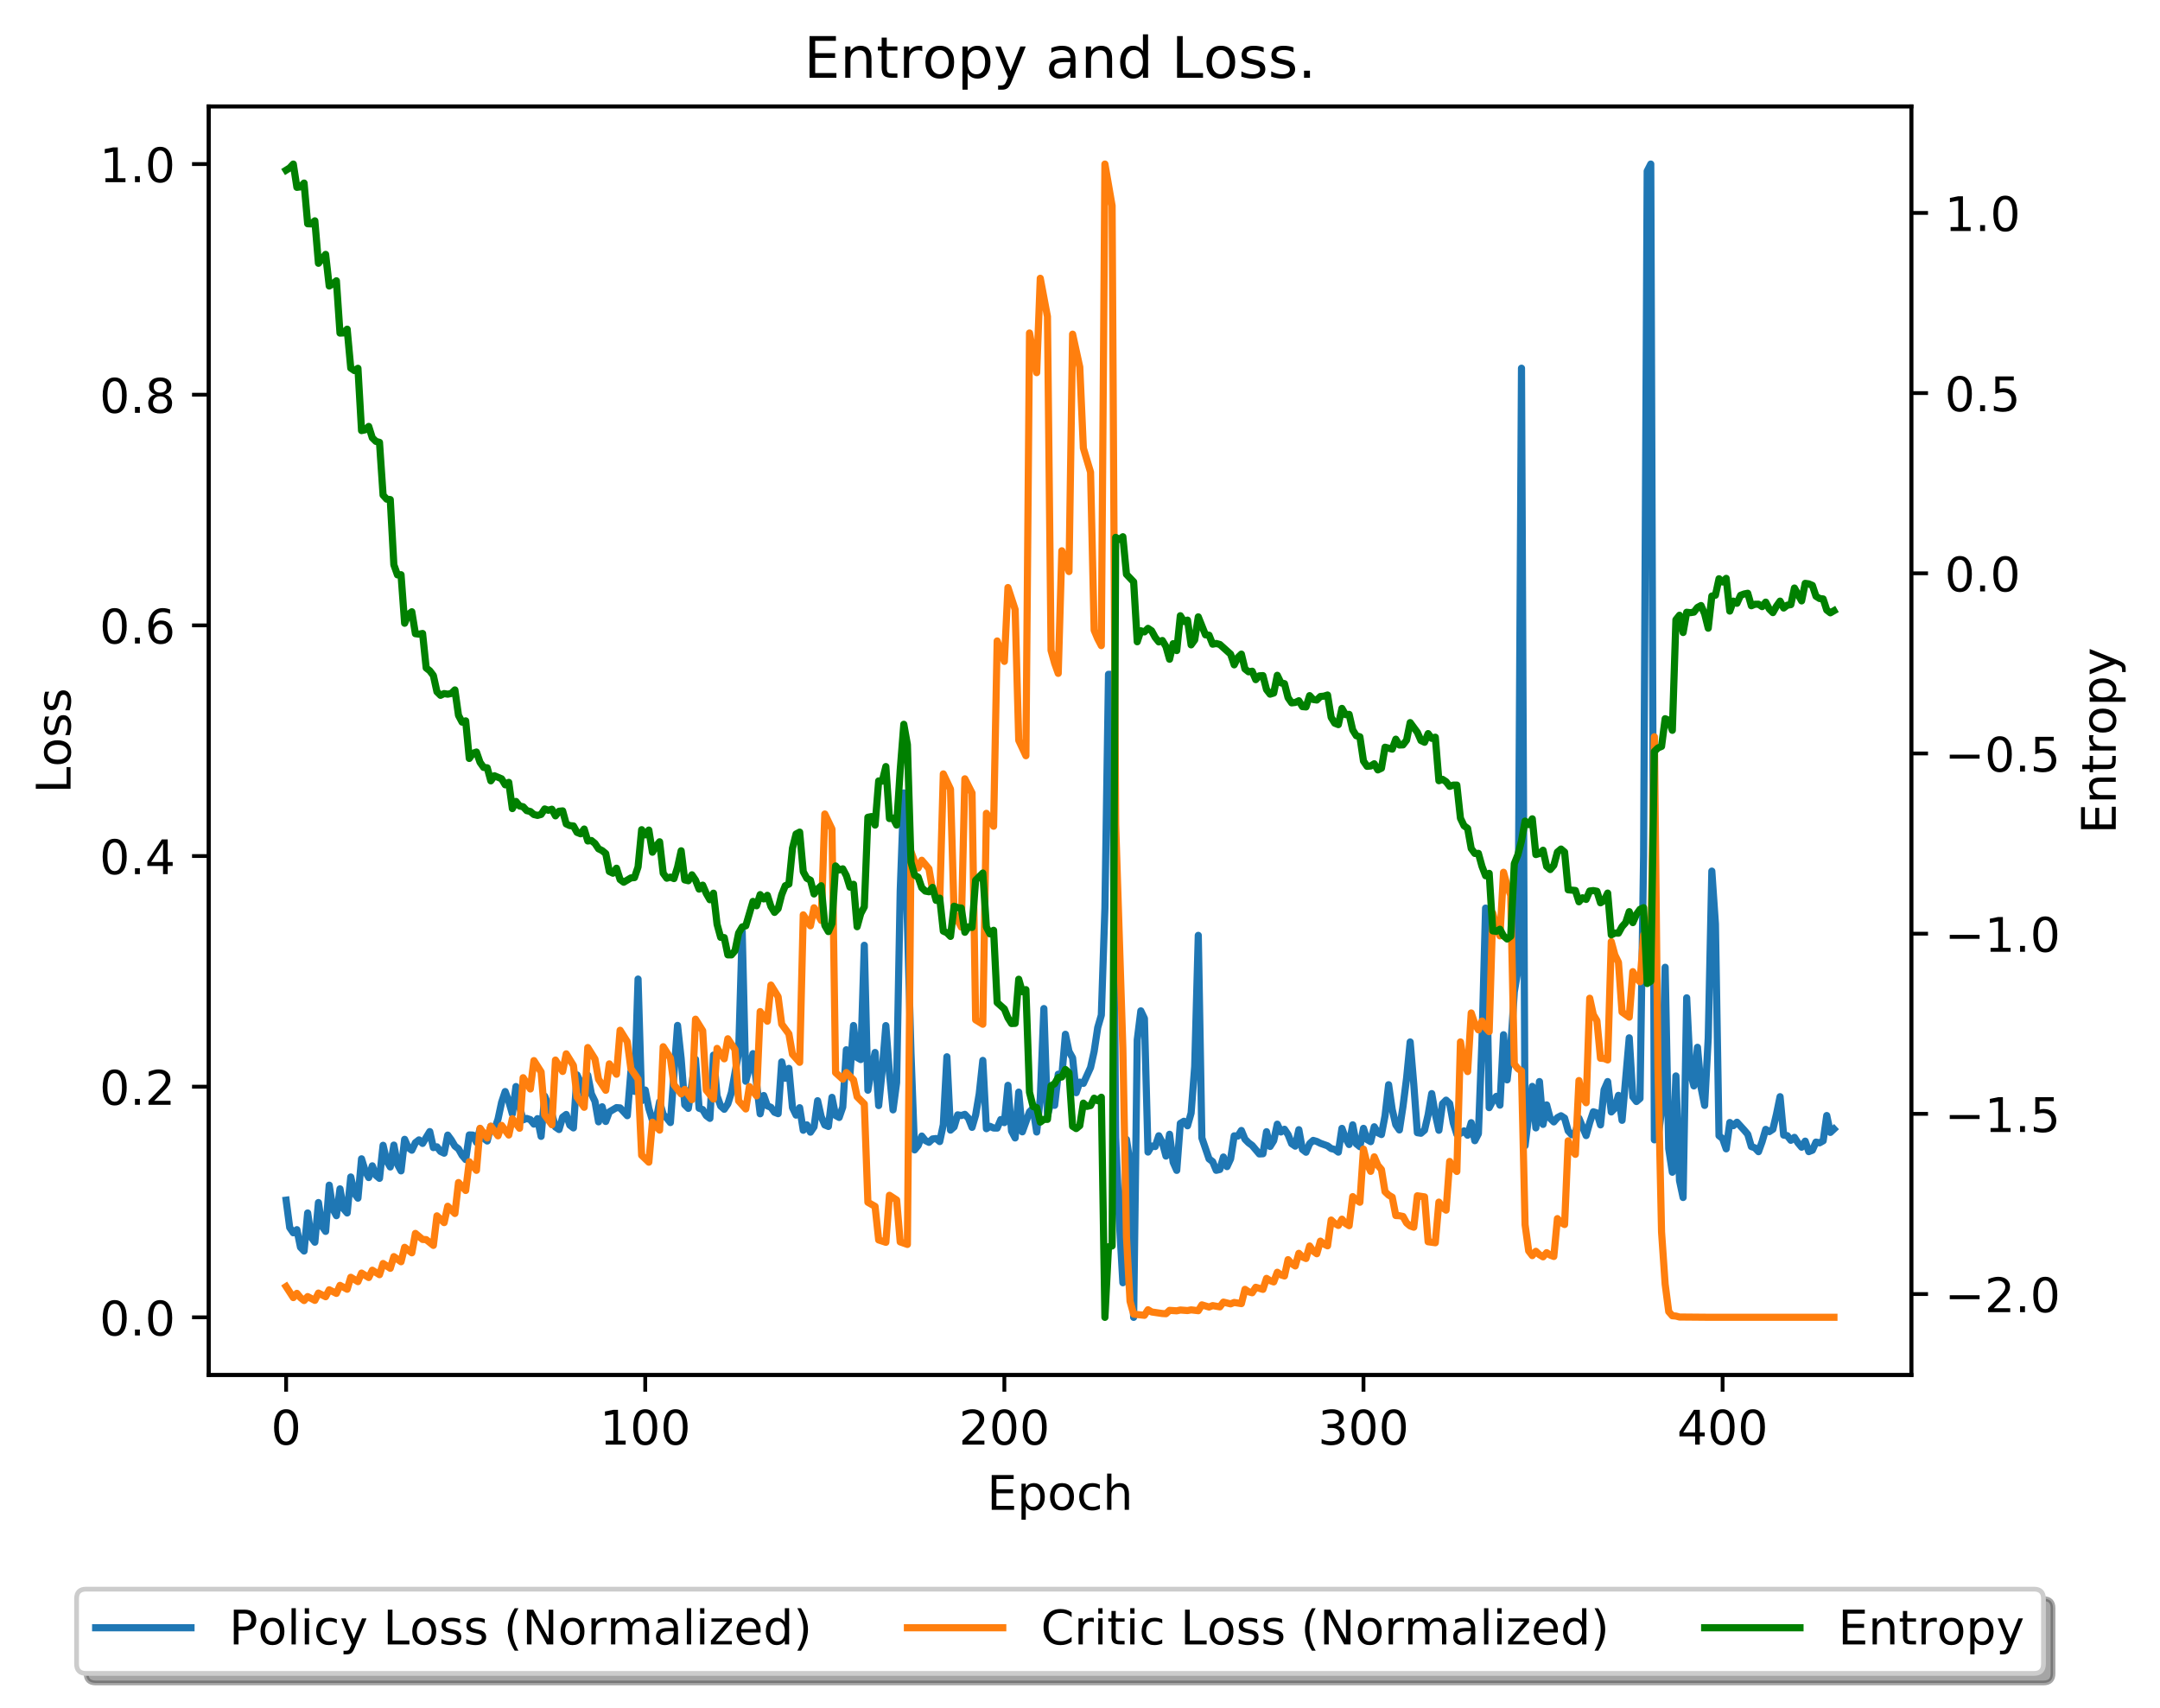 <?xml version="1.0" encoding="utf-8" standalone="no"?>
<!DOCTYPE svg PUBLIC "-//W3C//DTD SVG 1.1//EN"
  "http://www.w3.org/Graphics/SVG/1.1/DTD/svg11.dtd">
<!-- Created with matplotlib (https://matplotlib.org/) -->
<svg height="358.225pt" version="1.1" viewBox="0 0 453.062 358.225" width="453.062pt" xmlns="http://www.w3.org/2000/svg" xmlns:xlink="http://www.w3.org/1999/xlink">
 <defs>
  <style type="text/css">
*{stroke-linecap:butt;stroke-linejoin:round;}
  </style>
 </defs>
 <g id="figure_1">
  <g id="patch_1">
   <path d="M 0 358.225 
L 453.062 358.225 
L 453.062 0 
L 0 0 
z
" style="fill:#ffffff;"/>
  </g>
  <g id="axes_1">
   <g id="patch_2">
    <path d="M 43.781 288.43 
L 400.901 288.43 
L 400.901 22.318 
L 43.781 22.318 
z
" style="fill:#ffffff;"/>
   </g>
   <g id="matplotlib.axis_1">
    <g id="xtick_1">
     <g id="line2d_1">
      <defs>
       <path d="M 0 0 
L 0 3.5 
" id="mc9d9b397b9" style="stroke:#000000;stroke-width:0.8;"/>
      </defs>
      <g>
       <use style="stroke:#000000;stroke-width:0.8;" x="60.014" xlink:href="#mc9d9b397b9" y="288.43"/>
      </g>
     </g>
     <g id="text_1">
      <!-- 0 -->
      <defs>
       <path d="M 31.781 66.406 
Q 24.172 66.406 20.328 58.906 
Q 16.5 51.422 16.5 36.375 
Q 16.5 21.391 20.328 13.891 
Q 24.172 6.391 31.781 6.391 
Q 39.453 6.391 43.281 13.891 
Q 47.125 21.391 47.125 36.375 
Q 47.125 51.422 43.281 58.906 
Q 39.453 66.406 31.781 66.406 
z
M 31.781 74.219 
Q 44.047 74.219 50.516 64.516 
Q 56.984 54.828 56.984 36.375 
Q 56.984 17.969 50.516 8.266 
Q 44.047 -1.422 31.781 -1.422 
Q 19.531 -1.422 13.062 8.266 
Q 6.594 17.969 6.594 36.375 
Q 6.594 54.828 13.062 64.516 
Q 19.531 74.219 31.781 74.219 
z
" id="DejaVuSans-48"/>
      </defs>
      <g transform="translate(56.833 303.029)scale(0.1 -0.1)">
       <use xlink:href="#DejaVuSans-48"/>
      </g>
     </g>
    </g>
    <g id="xtick_2">
     <g id="line2d_2">
      <g>
       <use style="stroke:#000000;stroke-width:0.8;" x="135.34" xlink:href="#mc9d9b397b9" y="288.43"/>
      </g>
     </g>
     <g id="text_2">
      <!-- 100 -->
      <defs>
       <path d="M 12.406 8.297 
L 28.516 8.297 
L 28.516 63.922 
L 10.984 60.406 
L 10.984 69.391 
L 28.422 72.906 
L 38.281 72.906 
L 38.281 8.297 
L 54.391 8.297 
L 54.391 0 
L 12.406 0 
z
" id="DejaVuSans-49"/>
      </defs>
      <g transform="translate(125.796 303.029)scale(0.1 -0.1)">
       <use xlink:href="#DejaVuSans-49"/>
       <use x="63.623" xlink:href="#DejaVuSans-48"/>
       <use x="127.246" xlink:href="#DejaVuSans-48"/>
      </g>
     </g>
    </g>
    <g id="xtick_3">
     <g id="line2d_3">
      <g>
       <use style="stroke:#000000;stroke-width:0.8;" x="210.666" xlink:href="#mc9d9b397b9" y="288.43"/>
      </g>
     </g>
     <g id="text_3">
      <!-- 200 -->
      <defs>
       <path d="M 19.188 8.297 
L 53.609 8.297 
L 53.609 0 
L 7.328 0 
L 7.328 8.297 
Q 12.938 14.109 22.625 23.891 
Q 32.328 33.688 34.812 36.531 
Q 39.547 41.844 41.422 45.531 
Q 43.312 49.219 43.312 52.781 
Q 43.312 58.594 39.234 62.25 
Q 35.156 65.922 28.609 65.922 
Q 23.969 65.922 18.812 64.312 
Q 13.672 62.703 7.812 59.422 
L 7.812 69.391 
Q 13.766 71.781 18.938 73 
Q 24.125 74.219 28.422 74.219 
Q 39.75 74.219 46.484 68.547 
Q 53.219 62.891 53.219 53.422 
Q 53.219 48.922 51.531 44.891 
Q 49.859 40.875 45.406 35.406 
Q 44.188 33.984 37.641 27.219 
Q 31.109 20.453 19.188 8.297 
z
" id="DejaVuSans-50"/>
      </defs>
      <g transform="translate(201.122 303.029)scale(0.1 -0.1)">
       <use xlink:href="#DejaVuSans-50"/>
       <use x="63.623" xlink:href="#DejaVuSans-48"/>
       <use x="127.246" xlink:href="#DejaVuSans-48"/>
      </g>
     </g>
    </g>
    <g id="xtick_4">
     <g id="line2d_4">
      <g>
       <use style="stroke:#000000;stroke-width:0.8;" x="285.992" xlink:href="#mc9d9b397b9" y="288.43"/>
      </g>
     </g>
     <g id="text_4">
      <!-- 300 -->
      <defs>
       <path d="M 40.578 39.312 
Q 47.656 37.797 51.625 33 
Q 55.609 28.219 55.609 21.188 
Q 55.609 10.406 48.188 4.484 
Q 40.766 -1.422 27.094 -1.422 
Q 22.516 -1.422 17.656 -0.516 
Q 12.797 0.391 7.625 2.203 
L 7.625 11.719 
Q 11.719 9.328 16.594 8.109 
Q 21.484 6.891 26.812 6.891 
Q 36.078 6.891 40.938 10.547 
Q 45.797 14.203 45.797 21.188 
Q 45.797 27.641 41.281 31.266 
Q 36.766 34.906 28.719 34.906 
L 20.219 34.906 
L 20.219 43.016 
L 29.109 43.016 
Q 36.375 43.016 40.234 45.922 
Q 44.094 48.828 44.094 54.297 
Q 44.094 59.906 40.109 62.906 
Q 36.141 65.922 28.719 65.922 
Q 24.656 65.922 20.016 65.031 
Q 15.375 64.156 9.812 62.312 
L 9.812 71.094 
Q 15.438 72.656 20.344 73.438 
Q 25.25 74.219 29.594 74.219 
Q 40.828 74.219 47.359 69.109 
Q 53.906 64.016 53.906 55.328 
Q 53.906 49.266 50.438 45.094 
Q 46.969 40.922 40.578 39.312 
z
" id="DejaVuSans-51"/>
      </defs>
      <g transform="translate(276.448 303.029)scale(0.1 -0.1)">
       <use xlink:href="#DejaVuSans-51"/>
       <use x="63.623" xlink:href="#DejaVuSans-48"/>
       <use x="127.246" xlink:href="#DejaVuSans-48"/>
      </g>
     </g>
    </g>
    <g id="xtick_5">
     <g id="line2d_5">
      <g>
       <use style="stroke:#000000;stroke-width:0.8;" x="361.317" xlink:href="#mc9d9b397b9" y="288.43"/>
      </g>
     </g>
     <g id="text_5">
      <!-- 400 -->
      <defs>
       <path d="M 37.797 64.312 
L 12.891 25.391 
L 37.797 25.391 
z
M 35.203 72.906 
L 47.609 72.906 
L 47.609 25.391 
L 58.016 25.391 
L 58.016 17.188 
L 47.609 17.188 
L 47.609 0 
L 37.797 0 
L 37.797 17.188 
L 4.891 17.188 
L 4.891 26.703 
z
" id="DejaVuSans-52"/>
      </defs>
      <g transform="translate(351.774 303.029)scale(0.1 -0.1)">
       <use xlink:href="#DejaVuSans-52"/>
       <use x="63.623" xlink:href="#DejaVuSans-48"/>
       <use x="127.246" xlink:href="#DejaVuSans-48"/>
      </g>
     </g>
    </g>
    <g id="text_6">
     <!-- Epoch -->
     <defs>
      <path d="M 9.812 72.906 
L 55.906 72.906 
L 55.906 64.594 
L 19.672 64.594 
L 19.672 43.016 
L 54.391 43.016 
L 54.391 34.719 
L 19.672 34.719 
L 19.672 8.297 
L 56.781 8.297 
L 56.781 0 
L 9.812 0 
z
" id="DejaVuSans-69"/>
      <path d="M 18.109 8.203 
L 18.109 -20.797 
L 9.078 -20.797 
L 9.078 54.688 
L 18.109 54.688 
L 18.109 46.391 
Q 20.953 51.266 25.266 53.625 
Q 29.594 56 35.594 56 
Q 45.562 56 51.781 48.094 
Q 58.016 40.188 58.016 27.297 
Q 58.016 14.406 51.781 6.484 
Q 45.562 -1.422 35.594 -1.422 
Q 29.594 -1.422 25.266 0.953 
Q 20.953 3.328 18.109 8.203 
z
M 48.688 27.297 
Q 48.688 37.203 44.609 42.844 
Q 40.531 48.484 33.406 48.484 
Q 26.266 48.484 22.188 42.844 
Q 18.109 37.203 18.109 27.297 
Q 18.109 17.391 22.188 11.75 
Q 26.266 6.109 33.406 6.109 
Q 40.531 6.109 44.609 11.75 
Q 48.688 17.391 48.688 27.297 
z
" id="DejaVuSans-112"/>
      <path d="M 30.609 48.391 
Q 23.391 48.391 19.188 42.75 
Q 14.984 37.109 14.984 27.297 
Q 14.984 17.484 19.156 11.844 
Q 23.344 6.203 30.609 6.203 
Q 37.797 6.203 41.984 11.859 
Q 46.188 17.531 46.188 27.297 
Q 46.188 37.016 41.984 42.703 
Q 37.797 48.391 30.609 48.391 
z
M 30.609 56 
Q 42.328 56 49.016 48.375 
Q 55.719 40.766 55.719 27.297 
Q 55.719 13.875 49.016 6.219 
Q 42.328 -1.422 30.609 -1.422 
Q 18.844 -1.422 12.172 6.219 
Q 5.516 13.875 5.516 27.297 
Q 5.516 40.766 12.172 48.375 
Q 18.844 56 30.609 56 
z
" id="DejaVuSans-111"/>
      <path d="M 48.781 52.594 
L 48.781 44.188 
Q 44.969 46.297 41.141 47.344 
Q 37.312 48.391 33.406 48.391 
Q 24.656 48.391 19.812 42.844 
Q 14.984 37.312 14.984 27.297 
Q 14.984 17.281 19.812 11.734 
Q 24.656 6.203 33.406 6.203 
Q 37.312 6.203 41.141 7.25 
Q 44.969 8.297 48.781 10.406 
L 48.781 2.094 
Q 45.016 0.344 40.984 -0.531 
Q 36.969 -1.422 32.422 -1.422 
Q 20.062 -1.422 12.781 6.344 
Q 5.516 14.109 5.516 27.297 
Q 5.516 40.672 12.859 48.328 
Q 20.219 56 33.016 56 
Q 37.156 56 41.109 55.141 
Q 45.062 54.297 48.781 52.594 
z
" id="DejaVuSans-99"/>
      <path d="M 54.891 33.016 
L 54.891 0 
L 45.906 0 
L 45.906 32.719 
Q 45.906 40.484 42.875 44.328 
Q 39.844 48.188 33.797 48.188 
Q 26.516 48.188 22.312 43.547 
Q 18.109 38.922 18.109 30.906 
L 18.109 0 
L 9.078 0 
L 9.078 75.984 
L 18.109 75.984 
L 18.109 46.188 
Q 21.344 51.125 25.703 53.562 
Q 30.078 56 35.797 56 
Q 45.219 56 50.047 50.172 
Q 54.891 44.344 54.891 33.016 
z
" id="DejaVuSans-104"/>
     </defs>
     <g transform="translate(207.03 316.707)scale(0.1 -0.1)">
      <use xlink:href="#DejaVuSans-69"/>
      <use x="63.184" xlink:href="#DejaVuSans-112"/>
      <use x="126.66" xlink:href="#DejaVuSans-111"/>
      <use x="187.842" xlink:href="#DejaVuSans-99"/>
      <use x="242.822" xlink:href="#DejaVuSans-104"/>
     </g>
    </g>
   </g>
   <g id="matplotlib.axis_2">
    <g id="ytick_1">
     <g id="line2d_6">
      <defs>
       <path d="M 0 0 
L -3.5 0 
" id="me53d5ac041" style="stroke:#000000;stroke-width:0.8;"/>
      </defs>
      <g>
       <use style="stroke:#000000;stroke-width:0.8;" x="43.781" xlink:href="#me53d5ac041" y="276.334"/>
      </g>
     </g>
     <g id="text_7">
      <!-- 0.0 -->
      <defs>
       <path d="M 10.688 12.406 
L 21 12.406 
L 21 0 
L 10.688 0 
z
" id="DejaVuSans-46"/>
      </defs>
      <g transform="translate(20.878 280.133)scale(0.1 -0.1)">
       <use xlink:href="#DejaVuSans-48"/>
       <use x="63.623" xlink:href="#DejaVuSans-46"/>
       <use x="95.41" xlink:href="#DejaVuSans-48"/>
      </g>
     </g>
    </g>
    <g id="ytick_2">
     <g id="line2d_7">
      <g>
       <use style="stroke:#000000;stroke-width:0.8;" x="43.781" xlink:href="#me53d5ac041" y="227.95"/>
      </g>
     </g>
     <g id="text_8">
      <!-- 0.2 -->
      <g transform="translate(20.878 231.749)scale(0.1 -0.1)">
       <use xlink:href="#DejaVuSans-48"/>
       <use x="63.623" xlink:href="#DejaVuSans-46"/>
       <use x="95.41" xlink:href="#DejaVuSans-50"/>
      </g>
     </g>
    </g>
    <g id="ytick_3">
     <g id="line2d_8">
      <g>
       <use style="stroke:#000000;stroke-width:0.8;" x="43.781" xlink:href="#me53d5ac041" y="179.566"/>
      </g>
     </g>
     <g id="text_9">
      <!-- 0.4 -->
      <g transform="translate(20.878 183.365)scale(0.1 -0.1)">
       <use xlink:href="#DejaVuSans-48"/>
       <use x="63.623" xlink:href="#DejaVuSans-46"/>
       <use x="95.41" xlink:href="#DejaVuSans-52"/>
      </g>
     </g>
    </g>
    <g id="ytick_4">
     <g id="line2d_9">
      <g>
       <use style="stroke:#000000;stroke-width:0.8;" x="43.781" xlink:href="#me53d5ac041" y="131.182"/>
      </g>
     </g>
     <g id="text_10">
      <!-- 0.6 -->
      <defs>
       <path d="M 33.016 40.375 
Q 26.375 40.375 22.484 35.828 
Q 18.609 31.297 18.609 23.391 
Q 18.609 15.531 22.484 10.953 
Q 26.375 6.391 33.016 6.391 
Q 39.656 6.391 43.531 10.953 
Q 47.406 15.531 47.406 23.391 
Q 47.406 31.297 43.531 35.828 
Q 39.656 40.375 33.016 40.375 
z
M 52.594 71.297 
L 52.594 62.312 
Q 48.875 64.062 45.094 64.984 
Q 41.312 65.922 37.594 65.922 
Q 27.828 65.922 22.672 59.328 
Q 17.531 52.734 16.797 39.406 
Q 19.672 43.656 24.016 45.922 
Q 28.375 48.188 33.594 48.188 
Q 44.578 48.188 50.953 41.516 
Q 57.328 34.859 57.328 23.391 
Q 57.328 12.156 50.688 5.359 
Q 44.047 -1.422 33.016 -1.422 
Q 20.359 -1.422 13.672 8.266 
Q 6.984 17.969 6.984 36.375 
Q 6.984 53.656 15.188 63.938 
Q 23.391 74.219 37.203 74.219 
Q 40.922 74.219 44.703 73.484 
Q 48.484 72.75 52.594 71.297 
z
" id="DejaVuSans-54"/>
      </defs>
      <g transform="translate(20.878 134.981)scale(0.1 -0.1)">
       <use xlink:href="#DejaVuSans-48"/>
       <use x="63.623" xlink:href="#DejaVuSans-46"/>
       <use x="95.41" xlink:href="#DejaVuSans-54"/>
      </g>
     </g>
    </g>
    <g id="ytick_5">
     <g id="line2d_10">
      <g>
       <use style="stroke:#000000;stroke-width:0.8;" x="43.781" xlink:href="#me53d5ac041" y="82.798"/>
      </g>
     </g>
     <g id="text_11">
      <!-- 0.8 -->
      <defs>
       <path d="M 31.781 34.625 
Q 24.75 34.625 20.719 30.859 
Q 16.703 27.094 16.703 20.516 
Q 16.703 13.922 20.719 10.156 
Q 24.75 6.391 31.781 6.391 
Q 38.812 6.391 42.859 10.172 
Q 46.922 13.969 46.922 20.516 
Q 46.922 27.094 42.891 30.859 
Q 38.875 34.625 31.781 34.625 
z
M 21.922 38.812 
Q 15.578 40.375 12.031 44.719 
Q 8.5 49.078 8.5 55.328 
Q 8.5 64.062 14.719 69.141 
Q 20.953 74.219 31.781 74.219 
Q 42.672 74.219 48.875 69.141 
Q 55.078 64.062 55.078 55.328 
Q 55.078 49.078 51.531 44.719 
Q 48 40.375 41.703 38.812 
Q 48.828 37.156 52.797 32.312 
Q 56.781 27.484 56.781 20.516 
Q 56.781 9.906 50.312 4.234 
Q 43.844 -1.422 31.781 -1.422 
Q 19.734 -1.422 13.25 4.234 
Q 6.781 9.906 6.781 20.516 
Q 6.781 27.484 10.781 32.312 
Q 14.797 37.156 21.922 38.812 
z
M 18.312 54.391 
Q 18.312 48.734 21.844 45.562 
Q 25.391 42.391 31.781 42.391 
Q 38.141 42.391 41.719 45.562 
Q 45.312 48.734 45.312 54.391 
Q 45.312 60.062 41.719 63.234 
Q 38.141 66.406 31.781 66.406 
Q 25.391 66.406 21.844 63.234 
Q 18.312 60.062 18.312 54.391 
z
" id="DejaVuSans-56"/>
      </defs>
      <g transform="translate(20.878 86.597)scale(0.1 -0.1)">
       <use xlink:href="#DejaVuSans-48"/>
       <use x="63.623" xlink:href="#DejaVuSans-46"/>
       <use x="95.41" xlink:href="#DejaVuSans-56"/>
      </g>
     </g>
    </g>
    <g id="ytick_6">
     <g id="line2d_11">
      <g>
       <use style="stroke:#000000;stroke-width:0.8;" x="43.781" xlink:href="#me53d5ac041" y="34.414"/>
      </g>
     </g>
     <g id="text_12">
      <!-- 1.0 -->
      <g transform="translate(20.878 38.213)scale(0.1 -0.1)">
       <use xlink:href="#DejaVuSans-49"/>
       <use x="63.623" xlink:href="#DejaVuSans-46"/>
       <use x="95.41" xlink:href="#DejaVuSans-48"/>
      </g>
     </g>
    </g>
    <g id="text_13">
     <!-- Loss -->
     <defs>
      <path d="M 9.812 72.906 
L 19.672 72.906 
L 19.672 8.297 
L 55.172 8.297 
L 55.172 0 
L 9.812 0 
z
" id="DejaVuSans-76"/>
      <path d="M 44.281 53.078 
L 44.281 44.578 
Q 40.484 46.531 36.375 47.5 
Q 32.281 48.484 27.875 48.484 
Q 21.188 48.484 17.844 46.438 
Q 14.5 44.391 14.5 40.281 
Q 14.5 37.156 16.891 35.375 
Q 19.281 33.594 26.516 31.984 
L 29.594 31.297 
Q 39.156 29.25 43.188 25.516 
Q 47.219 21.781 47.219 15.094 
Q 47.219 7.469 41.188 3.016 
Q 35.156 -1.422 24.609 -1.422 
Q 20.219 -1.422 15.453 -0.562 
Q 10.688 0.297 5.422 2 
L 5.422 11.281 
Q 10.406 8.688 15.234 7.391 
Q 20.062 6.109 24.812 6.109 
Q 31.156 6.109 34.562 8.281 
Q 37.984 10.453 37.984 14.406 
Q 37.984 18.062 35.516 20.016 
Q 33.062 21.969 24.703 23.781 
L 21.578 24.516 
Q 13.234 26.266 9.516 29.906 
Q 5.812 33.547 5.812 39.891 
Q 5.812 47.609 11.281 51.797 
Q 16.75 56 26.812 56 
Q 31.781 56 36.172 55.266 
Q 40.578 54.547 44.281 53.078 
z
" id="DejaVuSans-115"/>
     </defs>
     <g transform="translate(14.798 166.428)rotate(-90)scale(0.1 -0.1)">
      <use xlink:href="#DejaVuSans-76"/>
      <use x="55.697" xlink:href="#DejaVuSans-111"/>
      <use x="116.879" xlink:href="#DejaVuSans-115"/>
      <use x="168.979" xlink:href="#DejaVuSans-115"/>
     </g>
    </g>
   </g>
   <g id="line2d_12">
    <path clip-path="url(#pff127873dd)" d="M 60.014 251.755 
L 60.767 257.498 
L 61.52 258.6 
L 62.274 257.946 
L 63.027 261.636 
L 63.78 262.423 
L 64.534 254.436 
L 65.287 259.546 
L 66.04 260.573 
L 66.793 252.255 
L 67.547 257.239 
L 68.3 258.306 
L 69.053 248.608 
L 69.806 253.572 
L 70.56 255.01 
L 71.313 249.383 
L 72.066 253.566 
L 72.819 254.442 
L 73.573 246.891 
L 74.326 250.311 
L 75.079 251.334 
L 75.832 243.081 
L 76.586 245.579 
L 77.339 247.013 
L 78.092 244.555 
L 78.845 246.545 
L 79.599 247.182 
L 80.352 240.247 
L 81.105 243.501 
L 81.858 244.789 
L 82.612 240.202 
L 83.365 244.223 
L 84.118 245.612 
L 84.872 238.995 
L 85.625 240.731 
L 86.378 241.275 
L 87.131 239.696 
L 87.885 239.112 
L 88.638 239.85 
L 90.144 237.371 
L 90.898 240.727 
L 91.651 240.564 
L 92.404 241.538 
L 93.157 241.901 
L 93.911 238.104 
L 94.664 239.129 
L 95.417 240.412 
L 96.17 240.992 
L 96.924 242.338 
L 97.677 243.236 
L 98.43 238.073 
L 99.183 238.103 
L 99.937 239.623 
L 100.69 236.776 
L 101.443 238.769 
L 102.196 239.345 
L 102.95 236.284 
L 103.703 236.952 
L 104.456 234.769 
L 105.21 231.236 
L 105.963 228.97 
L 106.716 231.031 
L 107.469 233.668 
L 108.223 227.921 
L 108.976 232.172 
L 109.729 234.908 
L 110.482 234.612 
L 111.236 234.862 
L 111.989 235.803 
L 112.742 234.655 
L 113.495 238.374 
L 114.249 229.938 
L 115.755 233.678 
L 116.508 236.414 
L 117.262 236.934 
L 118.015 234.343 
L 118.768 233.78 
L 119.521 236.017 
L 120.275 236.602 
L 121.028 225.476 
L 121.781 227.063 
L 122.534 229.725 
L 123.288 225.535 
L 124.041 229.453 
L 124.794 231.01 
L 125.547 235.324 
L 126.301 232.161 
L 127.054 235.246 
L 127.807 233.235 
L 129.314 232.34 
L 130.067 232.402 
L 131.574 234.034 
L 132.327 224.806 
L 133.08 228.933 
L 133.833 205.377 
L 134.587 230.89 
L 135.34 228.656 
L 136.093 232.514 
L 136.846 234.989 
L 137.6 235.047 
L 138.353 231.103 
L 139.106 233.805 
L 139.859 234.533 
L 140.613 235.477 
L 142.119 215.094 
L 142.872 222.066 
L 143.626 231.747 
L 144.379 232.501 
L 145.885 222.209 
L 146.639 232.471 
L 147.392 232.751 
L 148.145 234.033 
L 148.899 234.599 
L 149.652 221.329 
L 150.405 229.872 
L 151.158 232.006 
L 151.912 232.689 
L 152.665 231.555 
L 153.418 229.162 
L 154.925 220.865 
L 155.678 195.346 
L 156.431 226.818 
L 157.938 221.021 
L 159.444 233.637 
L 160.197 229.806 
L 160.951 231.975 
L 161.704 232.28 
L 162.457 233.315 
L 163.21 233.611 
L 163.964 222.756 
L 164.717 226.187 
L 165.47 224.113 
L 166.223 232.335 
L 166.977 233.913 
L 167.73 232.361 
L 168.483 237.087 
L 169.237 235.957 
L 169.99 237.49 
L 170.743 236.379 
L 171.496 230.895 
L 172.25 234.25 
L 173.003 235.98 
L 173.756 236.294 
L 174.509 230.189 
L 175.263 233.984 
L 176.016 234.406 
L 176.769 232.231 
L 177.522 220.204 
L 178.276 225.438 
L 179.029 215.118 
L 179.782 221.831 
L 180.535 222.26 
L 181.289 198.289 
L 182.042 228.691 
L 182.795 224.346 
L 183.548 220.774 
L 184.302 231.91 
L 185.055 224.385 
L 185.808 215.136 
L 186.561 225.082 
L 187.315 232.812 
L 188.068 227.098 
L 188.821 186.894 
L 189.574 166.334 
L 191.081 220.918 
L 191.834 241.212 
L 192.588 240.29 
L 193.341 238.307 
L 194.094 239.244 
L 194.847 239.625 
L 195.601 238.914 
L 196.354 238.829 
L 197.107 239.465 
L 197.86 235.919 
L 198.614 221.676 
L 199.367 237.061 
L 200.12 236.396 
L 200.873 233.854 
L 201.627 234.001 
L 202.38 233.756 
L 203.133 234.563 
L 203.886 236.481 
L 204.64 233.897 
L 205.393 229.43 
L 206.146 222.438 
L 206.899 236.763 
L 207.653 236.267 
L 208.406 236.621 
L 209.159 236.638 
L 209.912 234.844 
L 210.666 235.491 
L 211.419 227.662 
L 212.172 237.262 
L 212.926 238.704 
L 213.679 229.084 
L 214.432 237.424 
L 215.939 233.235 
L 216.692 232.491 
L 217.445 237.461 
L 218.198 230.395 
L 218.952 211.562 
L 219.705 234.014 
L 220.458 231.12 
L 221.211 231.865 
L 221.965 225.327 
L 222.718 225.679 
L 223.471 216.954 
L 224.224 220.555 
L 224.978 221.907 
L 225.731 229.208 
L 226.484 226.993 
L 227.237 227.262 
L 228.744 223.934 
L 229.497 220.562 
L 230.25 215.546 
L 231.004 212.937 
L 231.757 190.507 
L 232.51 141.447 
L 233.264 141.45 
L 234.017 238.583 
L 234.77 255.968 
L 235.523 269.079 
L 236.277 239.02 
L 237.03 243.911 
L 237.783 276.334 
L 238.536 218.136 
L 239.29 212.048 
L 240.043 213.636 
L 240.796 241.664 
L 241.549 240.392 
L 242.303 240.507 
L 243.056 238.245 
L 243.809 239.683 
L 244.562 242.507 
L 245.316 237.933 
L 246.069 243.798 
L 246.822 245.508 
L 247.575 235.65 
L 248.329 235.204 
L 249.082 236.152 
L 249.835 233.49 
L 250.588 223.725 
L 251.342 196.207 
L 252.095 238.694 
L 253.601 243.097 
L 254.355 243.677 
L 255.108 245.496 
L 255.861 245.314 
L 256.615 242.702 
L 257.368 244.719 
L 258.121 243.089 
L 258.874 238.262 
L 259.628 238.319 
L 260.381 237.137 
L 261.134 238.967 
L 261.887 239.72 
L 262.641 240.276 
L 264.147 242.058 
L 264.9 242.022 
L 265.654 237.394 
L 266.407 240.49 
L 267.16 239.273 
L 267.913 235.813 
L 268.667 237.454 
L 269.42 236.882 
L 270.173 238.006 
L 270.926 239.907 
L 271.68 240.424 
L 272.433 236.973 
L 273.186 241.113 
L 273.939 241.697 
L 274.693 239.907 
L 275.446 239.219 
L 276.199 239.44 
L 276.953 239.822 
L 278.459 240.358 
L 279.212 240.933 
L 279.966 241.114 
L 280.719 241.677 
L 281.472 236.696 
L 282.225 238.751 
L 282.979 240.083 
L 283.732 235.954 
L 284.485 239.936 
L 285.238 240.535 
L 285.992 236.692 
L 286.745 239.04 
L 287.498 239.484 
L 288.251 236.361 
L 289.005 237.614 
L 289.758 237.989 
L 290.511 234.059 
L 291.264 227.537 
L 292.018 232.739 
L 292.771 235.942 
L 293.524 237.025 
L 294.277 232.096 
L 295.031 226.159 
L 295.784 218.568 
L 296.537 227.385 
L 297.291 237.602 
L 298.044 237.716 
L 298.797 237.072 
L 299.55 233.854 
L 300.304 229.401 
L 301.057 233.72 
L 301.81 237.093 
L 302.563 231.533 
L 303.317 230.775 
L 304.07 231.491 
L 304.823 235.561 
L 305.576 237.948 
L 306.33 237.737 
L 307.083 237.216 
L 307.836 238.134 
L 308.589 235.502 
L 309.343 239.28 
L 310.096 237.815 
L 310.849 218.176 
L 311.602 190.486 
L 312.356 232.35 
L 313.109 230.929 
L 313.862 229.98 
L 314.615 231.825 
L 315.369 217.052 
L 316.122 226.521 
L 316.875 219.764 
L 317.628 208.041 
L 318.382 203.614 
L 319.135 77.238 
L 319.888 240.326 
L 321.395 227.888 
L 322.148 236.594 
L 322.901 226.876 
L 323.655 235.861 
L 324.408 231.771 
L 325.161 234.601 
L 325.914 235.341 
L 326.668 234.448 
L 327.421 234.047 
L 328.174 234.541 
L 328.927 237.22 
L 329.681 238.041 
L 330.434 237.642 
L 331.187 234.571 
L 332.694 238.207 
L 333.447 235.471 
L 334.2 233.215 
L 334.953 233.458 
L 335.707 235.964 
L 336.46 228.611 
L 337.213 226.878 
L 337.966 233.253 
L 338.72 232.462 
L 339.473 229.771 
L 340.226 235.009 
L 341.733 217.703 
L 342.486 230.076 
L 343.239 231.061 
L 343.993 230.423 
L 344.746 179.553 
L 345.499 35.895 
L 346.252 34.414 
L 347.006 239.102 
L 347.759 238.815 
L 348.512 232.92 
L 349.265 202.903 
L 350.019 240.955 
L 350.772 245.895 
L 351.525 225.697 
L 352.278 247.646 
L 353.032 251.198 
L 353.785 209.307 
L 354.538 224.819 
L 355.291 227.789 
L 356.045 219.687 
L 356.798 228.111 
L 357.551 231.879 
L 358.304 217.746 
L 359.058 182.73 
L 359.811 193.816 
L 360.564 238.229 
L 361.317 238.84 
L 362.071 240.99 
L 362.824 235.464 
L 363.577 236.129 
L 364.331 235.406 
L 365.837 237.055 
L 366.59 237.939 
L 367.344 240.509 
L 368.097 240.786 
L 368.85 241.584 
L 369.603 239.496 
L 370.357 236.903 
L 371.11 237.378 
L 371.863 236.887 
L 372.616 233.709 
L 373.37 230.048 
L 374.123 238.106 
L 374.876 238.218 
L 375.629 239.197 
L 376.383 238.58 
L 377.136 239.742 
L 377.889 240.641 
L 378.642 239.376 
L 379.396 241.574 
L 380.149 241.278 
L 380.902 239.574 
L 381.655 239.732 
L 382.409 239.304 
L 383.162 234 
L 383.915 237.543 
L 384.669 236.837 
L 384.669 236.837 
" style="fill:none;stroke:#1f77b4;stroke-linecap:square;stroke-width:1.5;"/>
   </g>
   <g id="line2d_13">
    <path clip-path="url(#pff127873dd)" d="M 60.014 269.874 
L 61.52 272.193 
L 62.274 271.3 
L 63.027 272.208 
L 63.78 272.81 
L 64.534 271.981 
L 66.04 272.776 
L 66.793 271.246 
L 68.3 272.007 
L 69.053 270.555 
L 70.56 271.31 
L 71.313 269.629 
L 72.819 270.442 
L 73.573 267.932 
L 75.079 268.843 
L 75.832 267.051 
L 77.339 267.982 
L 78.092 266.449 
L 79.599 267.386 
L 80.352 265.04 
L 81.858 266.051 
L 82.612 263.597 
L 84.118 264.67 
L 84.872 261.647 
L 86.378 262.799 
L 87.131 258.732 
L 88.638 259.994 
L 89.391 260.031 
L 90.898 261.241 
L 91.651 255.044 
L 93.157 256.466 
L 93.911 253.032 
L 95.417 254.548 
L 96.17 248.057 
L 97.677 249.722 
L 98.43 243.7 
L 99.937 245.501 
L 100.69 236.68 
L 102.196 238.707 
L 102.95 236.239 
L 104.456 238.257 
L 105.21 236.067 
L 106.716 238.091 
L 107.469 234.662 
L 108.976 236.675 
L 109.729 226.063 
L 111.236 228.434 
L 111.989 222.479 
L 113.495 224.851 
L 114.249 233.889 
L 115.755 235.933 
L 116.508 222.366 
L 118.015 224.755 
L 118.768 221.063 
L 120.275 223.504 
L 121.028 230.102 
L 122.534 232.272 
L 123.288 219.741 
L 124.794 222.149 
L 125.547 226.399 
L 127.054 228.705 
L 127.807 223.168 
L 129.314 225.341 
L 130.067 216.119 
L 131.574 218.523 
L 132.327 224.161 
L 133.833 226.382 
L 134.587 242.337 
L 136.093 243.788 
L 136.846 235.398 
L 138.353 237.065 
L 139.106 219.565 
L 140.613 221.939 
L 141.366 227.539 
L 142.872 229.454 
L 143.626 228.527 
L 145.132 230.674 
L 145.885 213.792 
L 147.392 216.217 
L 148.145 228.678 
L 149.652 230.547 
L 150.405 219.918 
L 151.912 222.104 
L 152.665 217.899 
L 154.171 220.15 
L 154.925 230.933 
L 156.431 232.624 
L 157.184 227.932 
L 158.691 229.875 
L 159.444 212.194 
L 160.951 214.219 
L 161.704 206.635 
L 163.21 209.081 
L 163.964 214.826 
L 165.47 216.875 
L 166.223 221.148 
L 167.73 222.841 
L 168.483 191.904 
L 169.99 194.207 
L 170.743 190.424 
L 172.25 193.083 
L 173.003 170.752 
L 174.509 173.906 
L 175.263 225.007 
L 176.769 226.373 
L 177.522 224.99 
L 179.029 226.539 
L 179.782 230.06 
L 181.289 231.576 
L 182.042 252.198 
L 183.548 253.061 
L 184.302 260.1 
L 185.808 260.598 
L 186.561 250.73 
L 188.068 251.717 
L 188.821 260.51 
L 190.328 261.04 
L 191.081 178.651 
L 191.834 180.697 
L 192.588 182.079 
L 193.341 180.452 
L 194.847 182.234 
L 195.601 186.615 
L 197.107 189.122 
L 197.86 162.34 
L 199.367 165.533 
L 200.12 191.517 
L 201.627 194.464 
L 202.38 163.369 
L 203.886 166.347 
L 204.64 213.931 
L 206.146 214.855 
L 206.899 170.611 
L 208.406 173.319 
L 209.159 134.452 
L 210.666 138.734 
L 211.419 123.245 
L 212.926 127.857 
L 213.679 155.298 
L 215.185 158.527 
L 215.939 69.847 
L 217.445 78.17 
L 218.198 58.377 
L 219.705 66.418 
L 220.458 136.428 
L 221.211 139.136 
L 221.965 141.252 
L 222.718 115.535 
L 224.224 119.892 
L 224.978 70.097 
L 226.484 77 
L 227.237 94.002 
L 228.744 99.043 
L 229.497 132.201 
L 230.25 133.985 
L 231.004 135.432 
L 231.757 34.414 
L 233.264 43.157 
L 234.017 172.959 
L 235.523 219.957 
L 236.277 259.404 
L 237.03 272.967 
L 237.783 275.663 
L 240.043 275.907 
L 240.796 274.742 
L 241.549 275.204 
L 243.809 275.534 
L 244.562 275.573 
L 245.316 274.87 
L 246.822 274.967 
L 247.575 274.796 
L 249.082 274.91 
L 249.835 274.765 
L 251.342 274.939 
L 252.095 273.718 
L 253.601 274.172 
L 254.355 273.874 
L 255.861 274.136 
L 256.615 273.141 
L 258.121 273.51 
L 258.874 273.213 
L 260.381 273.455 
L 261.134 270.464 
L 261.887 270.965 
L 262.641 271.179 
L 263.394 270.031 
L 264.9 270.469 
L 265.654 268.164 
L 266.407 268.639 
L 267.16 268.902 
L 267.913 266.879 
L 268.667 267.422 
L 269.42 267.655 
L 270.173 264.234 
L 270.926 265.07 
L 271.68 265.553 
L 272.433 262.906 
L 273.186 263.665 
L 273.939 263.991 
L 274.693 261.364 
L 275.446 262.441 
L 276.199 262.992 
L 276.953 260.35 
L 277.706 260.965 
L 278.459 261.334 
L 279.212 255.926 
L 279.966 256.626 
L 280.719 257.054 
L 281.472 255.744 
L 282.225 256.647 
L 282.979 257.111 
L 283.732 251.01 
L 284.485 251.699 
L 285.238 252.193 
L 285.992 241.046 
L 286.745 244.128 
L 287.498 245.712 
L 288.251 242.667 
L 289.005 244.44 
L 289.758 245.335 
L 290.511 249.972 
L 291.264 250.689 
L 292.018 251.127 
L 292.771 254.979 
L 293.524 255.015 
L 294.277 255.169 
L 295.031 256.535 
L 295.784 257.165 
L 296.537 257.429 
L 297.291 250.838 
L 298.797 251.066 
L 299.55 260.479 
L 301.057 260.691 
L 301.81 252.163 
L 302.563 253.324 
L 303.317 253.85 
L 304.07 243.634 
L 304.823 245.005 
L 305.576 245.734 
L 306.33 218.563 
L 307.083 223.207 
L 307.836 224.782 
L 308.589 212.488 
L 309.343 214.739 
L 310.096 216.026 
L 310.849 214.186 
L 311.602 215.565 
L 312.356 216.401 
L 313.109 191.55 
L 313.862 194.544 
L 314.615 196.317 
L 315.369 182.976 
L 316.122 185.774 
L 316.875 187.818 
L 317.628 223.214 
L 318.382 224.169 
L 319.135 224.658 
L 319.888 256.908 
L 320.642 262.396 
L 321.395 263.382 
L 322.148 262.486 
L 322.901 263.197 
L 323.655 263.642 
L 324.408 262.768 
L 325.161 263.281 
L 325.914 263.568 
L 326.668 255.626 
L 327.421 256.458 
L 328.174 256.864 
L 328.927 239.309 
L 329.681 241.299 
L 330.434 242.141 
L 331.187 226.667 
L 331.94 230.163 
L 332.694 231.32 
L 333.447 209.402 
L 334.2 212.845 
L 334.953 214.115 
L 335.707 221.987 
L 336.46 222.032 
L 337.213 222.34 
L 337.966 197.52 
L 338.72 200.315 
L 339.473 201.86 
L 340.226 212.302 
L 341.733 213.367 
L 342.486 203.819 
L 343.239 205.245 
L 343.993 205.951 
L 344.746 196.125 
L 346.252 198.724 
L 347.006 154.55 
L 347.759 223.9 
L 348.512 258.418 
L 349.265 269.353 
L 350.019 275.135 
L 350.772 276.003 
L 351.525 276.066 
L 352.278 276.266 
L 358.304 276.319 
L 384.669 276.323 
L 384.669 276.323 
" style="fill:none;stroke:#ff7f0e;stroke-linecap:square;stroke-width:1.5;"/>
   </g>
   <g id="patch_3">
    <path d="M 43.781 288.43 
L 43.781 22.318 
" style="fill:none;stroke:#000000;stroke-linecap:square;stroke-linejoin:miter;stroke-width:0.8;"/>
   </g>
   <g id="patch_4">
    <path d="M 400.901 288.43 
L 400.901 22.318 
" style="fill:none;stroke:#000000;stroke-linecap:square;stroke-linejoin:miter;stroke-width:0.8;"/>
   </g>
   <g id="patch_5">
    <path d="M 43.781 288.43 
L 400.901 288.43 
" style="fill:none;stroke:#000000;stroke-linecap:square;stroke-linejoin:miter;stroke-width:0.8;"/>
   </g>
   <g id="patch_6">
    <path d="M 43.781 22.318 
L 400.901 22.318 
" style="fill:none;stroke:#000000;stroke-linecap:square;stroke-linejoin:miter;stroke-width:0.8;"/>
   </g>
   <g id="text_14">
    <!-- Entropy and Loss. -->
    <defs>
     <path d="M 54.891 33.016 
L 54.891 0 
L 45.906 0 
L 45.906 32.719 
Q 45.906 40.484 42.875 44.328 
Q 39.844 48.188 33.797 48.188 
Q 26.516 48.188 22.312 43.547 
Q 18.109 38.922 18.109 30.906 
L 18.109 0 
L 9.078 0 
L 9.078 54.688 
L 18.109 54.688 
L 18.109 46.188 
Q 21.344 51.125 25.703 53.562 
Q 30.078 56 35.797 56 
Q 45.219 56 50.047 50.172 
Q 54.891 44.344 54.891 33.016 
z
" id="DejaVuSans-110"/>
     <path d="M 18.312 70.219 
L 18.312 54.688 
L 36.812 54.688 
L 36.812 47.703 
L 18.312 47.703 
L 18.312 18.016 
Q 18.312 11.328 20.141 9.422 
Q 21.969 7.516 27.594 7.516 
L 36.812 7.516 
L 36.812 0 
L 27.594 0 
Q 17.188 0 13.234 3.875 
Q 9.281 7.766 9.281 18.016 
L 9.281 47.703 
L 2.688 47.703 
L 2.688 54.688 
L 9.281 54.688 
L 9.281 70.219 
z
" id="DejaVuSans-116"/>
     <path d="M 41.109 46.297 
Q 39.594 47.172 37.812 47.578 
Q 36.031 48 33.891 48 
Q 26.266 48 22.188 43.047 
Q 18.109 38.094 18.109 28.812 
L 18.109 0 
L 9.078 0 
L 9.078 54.688 
L 18.109 54.688 
L 18.109 46.188 
Q 20.953 51.172 25.484 53.578 
Q 30.031 56 36.531 56 
Q 37.453 56 38.578 55.875 
Q 39.703 55.766 41.062 55.516 
z
" id="DejaVuSans-114"/>
     <path d="M 32.172 -5.078 
Q 28.375 -14.844 24.75 -17.812 
Q 21.141 -20.797 15.094 -20.797 
L 7.906 -20.797 
L 7.906 -13.281 
L 13.188 -13.281 
Q 16.891 -13.281 18.938 -11.516 
Q 21 -9.766 23.484 -3.219 
L 25.094 0.875 
L 2.984 54.688 
L 12.5 54.688 
L 29.594 11.922 
L 46.688 54.688 
L 56.203 54.688 
z
" id="DejaVuSans-121"/>
     <path id="DejaVuSans-32"/>
     <path d="M 34.281 27.484 
Q 23.391 27.484 19.188 25 
Q 14.984 22.516 14.984 16.5 
Q 14.984 11.719 18.141 8.906 
Q 21.297 6.109 26.703 6.109 
Q 34.188 6.109 38.703 11.406 
Q 43.219 16.703 43.219 25.484 
L 43.219 27.484 
z
M 52.203 31.203 
L 52.203 0 
L 43.219 0 
L 43.219 8.297 
Q 40.141 3.328 35.547 0.953 
Q 30.953 -1.422 24.312 -1.422 
Q 15.922 -1.422 10.953 3.297 
Q 6 8.016 6 15.922 
Q 6 25.141 12.172 29.828 
Q 18.359 34.516 30.609 34.516 
L 43.219 34.516 
L 43.219 35.406 
Q 43.219 41.609 39.141 45 
Q 35.062 48.391 27.688 48.391 
Q 23 48.391 18.547 47.266 
Q 14.109 46.141 10.016 43.891 
L 10.016 52.203 
Q 14.938 54.109 19.578 55.047 
Q 24.219 56 28.609 56 
Q 40.484 56 46.344 49.844 
Q 52.203 43.703 52.203 31.203 
z
" id="DejaVuSans-97"/>
     <path d="M 45.406 46.391 
L 45.406 75.984 
L 54.391 75.984 
L 54.391 0 
L 45.406 0 
L 45.406 8.203 
Q 42.578 3.328 38.25 0.953 
Q 33.938 -1.422 27.875 -1.422 
Q 17.969 -1.422 11.734 6.484 
Q 5.516 14.406 5.516 27.297 
Q 5.516 40.188 11.734 48.094 
Q 17.969 56 27.875 56 
Q 33.938 56 38.25 53.625 
Q 42.578 51.266 45.406 46.391 
z
M 14.797 27.297 
Q 14.797 17.391 18.875 11.75 
Q 22.953 6.109 30.078 6.109 
Q 37.203 6.109 41.297 11.75 
Q 45.406 17.391 45.406 27.297 
Q 45.406 37.203 41.297 42.844 
Q 37.203 48.484 30.078 48.484 
Q 22.953 48.484 18.875 42.844 
Q 14.797 37.203 14.797 27.297 
z
" id="DejaVuSans-100"/>
    </defs>
    <g transform="translate(168.625 16.318)scale(0.12 -0.12)">
     <use xlink:href="#DejaVuSans-69"/>
     <use x="63.184" xlink:href="#DejaVuSans-110"/>
     <use x="126.562" xlink:href="#DejaVuSans-116"/>
     <use x="165.771" xlink:href="#DejaVuSans-114"/>
     <use x="206.854" xlink:href="#DejaVuSans-111"/>
     <use x="268.035" xlink:href="#DejaVuSans-112"/>
     <use x="331.512" xlink:href="#DejaVuSans-121"/>
     <use x="390.691" xlink:href="#DejaVuSans-32"/>
     <use x="422.479" xlink:href="#DejaVuSans-97"/>
     <use x="483.758" xlink:href="#DejaVuSans-110"/>
     <use x="547.137" xlink:href="#DejaVuSans-100"/>
     <use x="610.613" xlink:href="#DejaVuSans-32"/>
     <use x="642.4" xlink:href="#DejaVuSans-76"/>
     <use x="698.098" xlink:href="#DejaVuSans-111"/>
     <use x="759.279" xlink:href="#DejaVuSans-115"/>
     <use x="811.379" xlink:href="#DejaVuSans-115"/>
     <use x="863.479" xlink:href="#DejaVuSans-46"/>
    </g>
   </g>
   <g id="legend_1">
    <g id="patch_7">
     <path d="M 20.062 353.025 
L 428.621 353.025 
Q 430.621 353.025 430.621 351.025 
L 430.621 337.347 
Q 430.621 335.347 428.621 335.347 
L 20.062 335.347 
Q 18.062 335.347 18.062 337.347 
L 18.062 351.025 
Q 18.062 353.025 20.062 353.025 
z
" style="fill:#4c4c4c;opacity:0.5;stroke:#4c4c4c;stroke-linejoin:miter;"/>
    </g>
    <g id="patch_8">
     <path d="M 18.062 351.025 
L 426.621 351.025 
Q 428.621 351.025 428.621 349.025 
L 428.621 335.347 
Q 428.621 333.347 426.621 333.347 
L 18.062 333.347 
Q 16.062 333.347 16.062 335.347 
L 16.062 349.025 
Q 16.062 351.025 18.062 351.025 
z
" style="fill:#ffffff;stroke:#cccccc;stroke-linejoin:miter;"/>
    </g>
    <g id="line2d_14">
     <path d="M 20.062 341.445 
L 40.062 341.445 
" style="fill:none;stroke:#1f77b4;stroke-linecap:square;stroke-width:1.5;"/>
    </g>
    <g id="line2d_15"/>
    <g id="text_15">
     <!-- Policy Loss (Normalized) -->
     <defs>
      <path d="M 19.672 64.797 
L 19.672 37.406 
L 32.078 37.406 
Q 38.969 37.406 42.719 40.969 
Q 46.484 44.531 46.484 51.125 
Q 46.484 57.672 42.719 61.234 
Q 38.969 64.797 32.078 64.797 
z
M 9.812 72.906 
L 32.078 72.906 
Q 44.344 72.906 50.609 67.359 
Q 56.891 61.812 56.891 51.125 
Q 56.891 40.328 50.609 34.812 
Q 44.344 29.297 32.078 29.297 
L 19.672 29.297 
L 19.672 0 
L 9.812 0 
z
" id="DejaVuSans-80"/>
      <path d="M 9.422 75.984 
L 18.406 75.984 
L 18.406 0 
L 9.422 0 
z
" id="DejaVuSans-108"/>
      <path d="M 9.422 54.688 
L 18.406 54.688 
L 18.406 0 
L 9.422 0 
z
M 9.422 75.984 
L 18.406 75.984 
L 18.406 64.594 
L 9.422 64.594 
z
" id="DejaVuSans-105"/>
      <path d="M 31 75.875 
Q 24.469 64.656 21.281 53.656 
Q 18.109 42.672 18.109 31.391 
Q 18.109 20.125 21.312 9.062 
Q 24.516 -2 31 -13.188 
L 23.188 -13.188 
Q 15.875 -1.703 12.234 9.375 
Q 8.594 20.453 8.594 31.391 
Q 8.594 42.281 12.203 53.312 
Q 15.828 64.359 23.188 75.875 
z
" id="DejaVuSans-40"/>
      <path d="M 9.812 72.906 
L 23.094 72.906 
L 55.422 11.922 
L 55.422 72.906 
L 64.984 72.906 
L 64.984 0 
L 51.703 0 
L 19.391 60.984 
L 19.391 0 
L 9.812 0 
z
" id="DejaVuSans-78"/>
      <path d="M 52 44.188 
Q 55.375 50.25 60.062 53.125 
Q 64.75 56 71.094 56 
Q 79.641 56 84.281 50.016 
Q 88.922 44.047 88.922 33.016 
L 88.922 0 
L 79.891 0 
L 79.891 32.719 
Q 79.891 40.578 77.094 44.375 
Q 74.312 48.188 68.609 48.188 
Q 61.625 48.188 57.562 43.547 
Q 53.516 38.922 53.516 30.906 
L 53.516 0 
L 44.484 0 
L 44.484 32.719 
Q 44.484 40.625 41.703 44.406 
Q 38.922 48.188 33.109 48.188 
Q 26.219 48.188 22.156 43.531 
Q 18.109 38.875 18.109 30.906 
L 18.109 0 
L 9.078 0 
L 9.078 54.688 
L 18.109 54.688 
L 18.109 46.188 
Q 21.188 51.219 25.484 53.609 
Q 29.781 56 35.688 56 
Q 41.656 56 45.828 52.969 
Q 50 49.953 52 44.188 
z
" id="DejaVuSans-109"/>
      <path d="M 5.516 54.688 
L 48.188 54.688 
L 48.188 46.484 
L 14.406 7.172 
L 48.188 7.172 
L 48.188 0 
L 4.297 0 
L 4.297 8.203 
L 38.094 47.516 
L 5.516 47.516 
z
" id="DejaVuSans-122"/>
      <path d="M 56.203 29.594 
L 56.203 25.203 
L 14.891 25.203 
Q 15.484 15.922 20.484 11.062 
Q 25.484 6.203 34.422 6.203 
Q 39.594 6.203 44.453 7.469 
Q 49.312 8.734 54.109 11.281 
L 54.109 2.781 
Q 49.266 0.734 44.188 -0.344 
Q 39.109 -1.422 33.891 -1.422 
Q 20.797 -1.422 13.156 6.188 
Q 5.516 13.812 5.516 26.812 
Q 5.516 40.234 12.766 48.109 
Q 20.016 56 32.328 56 
Q 43.359 56 49.781 48.891 
Q 56.203 41.797 56.203 29.594 
z
M 47.219 32.234 
Q 47.125 39.594 43.094 43.984 
Q 39.062 48.391 32.422 48.391 
Q 24.906 48.391 20.391 44.141 
Q 15.875 39.891 15.188 32.172 
z
" id="DejaVuSans-101"/>
      <path d="M 8.016 75.875 
L 15.828 75.875 
Q 23.141 64.359 26.781 53.312 
Q 30.422 42.281 30.422 31.391 
Q 30.422 20.453 26.781 9.375 
Q 23.141 -1.703 15.828 -13.188 
L 8.016 -13.188 
Q 14.5 -2 17.703 9.062 
Q 20.906 20.125 20.906 31.391 
Q 20.906 42.672 17.703 53.656 
Q 14.5 64.656 8.016 75.875 
z
" id="DejaVuSans-41"/>
     </defs>
     <g transform="translate(48.062 344.945)scale(0.1 -0.1)">
      <use xlink:href="#DejaVuSans-80"/>
      <use x="60.256" xlink:href="#DejaVuSans-111"/>
      <use x="121.438" xlink:href="#DejaVuSans-108"/>
      <use x="149.221" xlink:href="#DejaVuSans-105"/>
      <use x="177.004" xlink:href="#DejaVuSans-99"/>
      <use x="231.984" xlink:href="#DejaVuSans-121"/>
      <use x="291.164" xlink:href="#DejaVuSans-32"/>
      <use x="322.951" xlink:href="#DejaVuSans-76"/>
      <use x="378.648" xlink:href="#DejaVuSans-111"/>
      <use x="439.83" xlink:href="#DejaVuSans-115"/>
      <use x="491.93" xlink:href="#DejaVuSans-115"/>
      <use x="544.029" xlink:href="#DejaVuSans-32"/>
      <use x="575.816" xlink:href="#DejaVuSans-40"/>
      <use x="614.83" xlink:href="#DejaVuSans-78"/>
      <use x="689.635" xlink:href="#DejaVuSans-111"/>
      <use x="750.816" xlink:href="#DejaVuSans-114"/>
      <use x="791.914" xlink:href="#DejaVuSans-109"/>
      <use x="889.326" xlink:href="#DejaVuSans-97"/>
      <use x="950.605" xlink:href="#DejaVuSans-108"/>
      <use x="978.389" xlink:href="#DejaVuSans-105"/>
      <use x="1006.172" xlink:href="#DejaVuSans-122"/>
      <use x="1058.662" xlink:href="#DejaVuSans-101"/>
      <use x="1120.186" xlink:href="#DejaVuSans-100"/>
      <use x="1183.662" xlink:href="#DejaVuSans-41"/>
     </g>
    </g>
    <g id="line2d_16">
     <path d="M 190.33 341.445 
L 210.33 341.445 
" style="fill:none;stroke:#ff7f0e;stroke-linecap:square;stroke-width:1.5;"/>
    </g>
    <g id="line2d_17"/>
    <g id="text_16">
     <!-- Critic Loss (Normalized) -->
     <defs>
      <path d="M 64.406 67.281 
L 64.406 56.891 
Q 59.422 61.531 53.781 63.812 
Q 48.141 66.109 41.797 66.109 
Q 29.297 66.109 22.656 58.469 
Q 16.016 50.828 16.016 36.375 
Q 16.016 21.969 22.656 14.328 
Q 29.297 6.688 41.797 6.688 
Q 48.141 6.688 53.781 8.984 
Q 59.422 11.281 64.406 15.922 
L 64.406 5.609 
Q 59.234 2.094 53.438 0.328 
Q 47.656 -1.422 41.219 -1.422 
Q 24.656 -1.422 15.125 8.703 
Q 5.609 18.844 5.609 36.375 
Q 5.609 53.953 15.125 64.078 
Q 24.656 74.219 41.219 74.219 
Q 47.75 74.219 53.531 72.484 
Q 59.328 70.75 64.406 67.281 
z
" id="DejaVuSans-67"/>
     </defs>
     <g transform="translate(218.33 344.945)scale(0.1 -0.1)">
      <use xlink:href="#DejaVuSans-67"/>
      <use x="69.824" xlink:href="#DejaVuSans-114"/>
      <use x="110.938" xlink:href="#DejaVuSans-105"/>
      <use x="138.721" xlink:href="#DejaVuSans-116"/>
      <use x="177.93" xlink:href="#DejaVuSans-105"/>
      <use x="205.713" xlink:href="#DejaVuSans-99"/>
      <use x="260.693" xlink:href="#DejaVuSans-32"/>
      <use x="292.48" xlink:href="#DejaVuSans-76"/>
      <use x="348.178" xlink:href="#DejaVuSans-111"/>
      <use x="409.359" xlink:href="#DejaVuSans-115"/>
      <use x="461.459" xlink:href="#DejaVuSans-115"/>
      <use x="513.559" xlink:href="#DejaVuSans-32"/>
      <use x="545.346" xlink:href="#DejaVuSans-40"/>
      <use x="584.359" xlink:href="#DejaVuSans-78"/>
      <use x="659.164" xlink:href="#DejaVuSans-111"/>
      <use x="720.346" xlink:href="#DejaVuSans-114"/>
      <use x="761.443" xlink:href="#DejaVuSans-109"/>
      <use x="858.855" xlink:href="#DejaVuSans-97"/>
      <use x="920.135" xlink:href="#DejaVuSans-108"/>
      <use x="947.918" xlink:href="#DejaVuSans-105"/>
      <use x="975.701" xlink:href="#DejaVuSans-122"/>
      <use x="1028.191" xlink:href="#DejaVuSans-101"/>
      <use x="1089.715" xlink:href="#DejaVuSans-100"/>
      <use x="1153.191" xlink:href="#DejaVuSans-41"/>
     </g>
    </g>
    <g id="line2d_18">
     <path d="M 357.551 341.445 
L 377.551 341.445 
" style="fill:none;stroke:#008000;stroke-linecap:square;stroke-width:1.5;"/>
    </g>
    <g id="line2d_19"/>
    <g id="text_17">
     <!-- Entropy -->
     <g transform="translate(385.551 344.945)scale(0.1 -0.1)">
      <use xlink:href="#DejaVuSans-69"/>
      <use x="63.184" xlink:href="#DejaVuSans-110"/>
      <use x="126.562" xlink:href="#DejaVuSans-116"/>
      <use x="165.771" xlink:href="#DejaVuSans-114"/>
      <use x="206.854" xlink:href="#DejaVuSans-111"/>
      <use x="268.035" xlink:href="#DejaVuSans-112"/>
      <use x="331.512" xlink:href="#DejaVuSans-121"/>
     </g>
    </g>
   </g>
  </g>
  <g id="axes_2">
   <g id="matplotlib.axis_3">
    <g id="ytick_7">
     <g id="line2d_20">
      <defs>
       <path d="M 0 0 
L 3.5 0 
" id="mad0672264b" style="stroke:#000000;stroke-width:0.8;"/>
      </defs>
      <g>
       <use style="stroke:#000000;stroke-width:0.8;" x="400.901" xlink:href="#mad0672264b" y="271.449"/>
      </g>
     </g>
     <g id="text_18">
      <!-- −2.0 -->
      <defs>
       <path d="M 10.594 35.5 
L 73.188 35.5 
L 73.188 27.203 
L 10.594 27.203 
z
" id="DejaVuSans-8722"/>
      </defs>
      <g transform="translate(407.901 275.248)scale(0.1 -0.1)">
       <use xlink:href="#DejaVuSans-8722"/>
       <use x="83.789" xlink:href="#DejaVuSans-50"/>
       <use x="147.412" xlink:href="#DejaVuSans-46"/>
       <use x="179.199" xlink:href="#DejaVuSans-48"/>
      </g>
     </g>
    </g>
    <g id="ytick_8">
     <g id="line2d_21">
      <g>
       <use style="stroke:#000000;stroke-width:0.8;" x="400.901" xlink:href="#mad0672264b" y="233.651"/>
      </g>
     </g>
     <g id="text_19">
      <!-- −1.5 -->
      <defs>
       <path d="M 10.797 72.906 
L 49.516 72.906 
L 49.516 64.594 
L 19.828 64.594 
L 19.828 46.734 
Q 21.969 47.469 24.109 47.828 
Q 26.266 48.188 28.422 48.188 
Q 40.625 48.188 47.75 41.5 
Q 54.891 34.812 54.891 23.391 
Q 54.891 11.625 47.562 5.094 
Q 40.234 -1.422 26.906 -1.422 
Q 22.312 -1.422 17.547 -0.641 
Q 12.797 0.141 7.719 1.703 
L 7.719 11.625 
Q 12.109 9.234 16.797 8.062 
Q 21.484 6.891 26.703 6.891 
Q 35.156 6.891 40.078 11.328 
Q 45.016 15.766 45.016 23.391 
Q 45.016 31 40.078 35.438 
Q 35.156 39.891 26.703 39.891 
Q 22.75 39.891 18.812 39.016 
Q 14.891 38.141 10.797 36.281 
z
" id="DejaVuSans-53"/>
      </defs>
      <g transform="translate(407.901 237.45)scale(0.1 -0.1)">
       <use xlink:href="#DejaVuSans-8722"/>
       <use x="83.789" xlink:href="#DejaVuSans-49"/>
       <use x="147.412" xlink:href="#DejaVuSans-46"/>
       <use x="179.199" xlink:href="#DejaVuSans-53"/>
      </g>
     </g>
    </g>
    <g id="ytick_9">
     <g id="line2d_22">
      <g>
       <use style="stroke:#000000;stroke-width:0.8;" x="400.901" xlink:href="#mad0672264b" y="195.853"/>
      </g>
     </g>
     <g id="text_20">
      <!-- −1.0 -->
      <g transform="translate(407.901 199.652)scale(0.1 -0.1)">
       <use xlink:href="#DejaVuSans-8722"/>
       <use x="83.789" xlink:href="#DejaVuSans-49"/>
       <use x="147.412" xlink:href="#DejaVuSans-46"/>
       <use x="179.199" xlink:href="#DejaVuSans-48"/>
      </g>
     </g>
    </g>
    <g id="ytick_10">
     <g id="line2d_23">
      <g>
       <use style="stroke:#000000;stroke-width:0.8;" x="400.901" xlink:href="#mad0672264b" y="158.055"/>
      </g>
     </g>
     <g id="text_21">
      <!-- −0.5 -->
      <g transform="translate(407.901 161.855)scale(0.1 -0.1)">
       <use xlink:href="#DejaVuSans-8722"/>
       <use x="83.789" xlink:href="#DejaVuSans-48"/>
       <use x="147.412" xlink:href="#DejaVuSans-46"/>
       <use x="179.199" xlink:href="#DejaVuSans-53"/>
      </g>
     </g>
    </g>
    <g id="ytick_11">
     <g id="line2d_24">
      <g>
       <use style="stroke:#000000;stroke-width:0.8;" x="400.901" xlink:href="#mad0672264b" y="120.258"/>
      </g>
     </g>
     <g id="text_22">
      <!-- 0.0 -->
      <g transform="translate(407.901 124.057)scale(0.1 -0.1)">
       <use xlink:href="#DejaVuSans-48"/>
       <use x="63.623" xlink:href="#DejaVuSans-46"/>
       <use x="95.41" xlink:href="#DejaVuSans-48"/>
      </g>
     </g>
    </g>
    <g id="ytick_12">
     <g id="line2d_25">
      <g>
       <use style="stroke:#000000;stroke-width:0.8;" x="400.901" xlink:href="#mad0672264b" y="82.46"/>
      </g>
     </g>
     <g id="text_23">
      <!-- 0.5 -->
      <g transform="translate(407.901 86.259)scale(0.1 -0.1)">
       <use xlink:href="#DejaVuSans-48"/>
       <use x="63.623" xlink:href="#DejaVuSans-46"/>
       <use x="95.41" xlink:href="#DejaVuSans-53"/>
      </g>
     </g>
    </g>
    <g id="ytick_13">
     <g id="line2d_26">
      <g>
       <use style="stroke:#000000;stroke-width:0.8;" x="400.901" xlink:href="#mad0672264b" y="44.662"/>
      </g>
     </g>
     <g id="text_24">
      <!-- 1.0 -->
      <g transform="translate(407.901 48.461)scale(0.1 -0.1)">
       <use xlink:href="#DejaVuSans-49"/>
       <use x="63.623" xlink:href="#DejaVuSans-46"/>
       <use x="95.41" xlink:href="#DejaVuSans-48"/>
      </g>
     </g>
    </g>
    <g id="text_25">
     <!-- Entropy -->
     <g transform="translate(443.783 174.909)rotate(-90)scale(0.1 -0.1)">
      <use xlink:href="#DejaVuSans-69"/>
      <use x="63.184" xlink:href="#DejaVuSans-110"/>
      <use x="126.562" xlink:href="#DejaVuSans-116"/>
      <use x="165.771" xlink:href="#DejaVuSans-114"/>
      <use x="206.854" xlink:href="#DejaVuSans-111"/>
      <use x="268.035" xlink:href="#DejaVuSans-112"/>
      <use x="331.512" xlink:href="#DejaVuSans-121"/>
     </g>
    </g>
   </g>
   <g id="line2d_27">
    <path clip-path="url(#pff127873dd)" d="M 60.014 35.697 
L 60.767 35.224 
L 61.52 34.414 
L 62.274 39.296 
L 63.027 39.193 
L 63.78 38.4 
L 64.534 46.935 
L 65.287 46.963 
L 66.04 46.322 
L 66.793 55.227 
L 68.3 53.362 
L 69.053 59.994 
L 69.806 59.543 
L 70.56 58.903 
L 71.313 69.87 
L 72.066 69.83 
L 72.819 69.05 
L 73.573 77.226 
L 74.326 77.732 
L 75.079 77.256 
L 75.832 90.319 
L 76.586 90.159 
L 77.339 89.451 
L 78.092 91.847 
L 78.845 92.582 
L 79.599 92.788 
L 80.352 103.862 
L 81.105 104.704 
L 81.858 104.795 
L 82.612 118.472 
L 83.365 120.589 
L 84.118 120.555 
L 84.872 130.738 
L 85.625 128.923 
L 86.378 128.327 
L 87.131 132.928 
L 87.885 133.021 
L 88.638 132.881 
L 89.391 140.11 
L 90.144 140.703 
L 90.898 141.696 
L 91.651 145.113 
L 92.404 145.856 
L 93.157 145.489 
L 93.911 145.616 
L 94.664 145.461 
L 95.417 144.723 
L 96.17 150.056 
L 96.924 151.477 
L 97.677 151.216 
L 98.43 159.1 
L 99.183 158.022 
L 99.937 157.752 
L 100.69 159.915 
L 101.443 160.981 
L 102.196 161.054 
L 102.95 163.795 
L 103.703 162.729 
L 105.21 163.368 
L 105.963 164.622 
L 106.716 164.111 
L 107.469 169.618 
L 108.223 168.119 
L 108.976 169.068 
L 109.729 169.232 
L 110.482 170.041 
L 111.236 170.227 
L 111.989 170.86 
L 112.742 171.046 
L 113.495 170.839 
L 114.249 169.693 
L 115.002 169.967 
L 115.755 169.75 
L 116.508 171.141 
L 117.262 170.171 
L 118.015 170.096 
L 118.768 172.832 
L 119.521 173.187 
L 120.275 173.253 
L 121.028 174.603 
L 121.781 174.901 
L 122.534 173.906 
L 123.288 176.407 
L 124.041 176.31 
L 124.794 176.924 
L 125.547 178.049 
L 126.301 178.428 
L 127.054 179.049 
L 127.807 182.804 
L 128.561 183.169 
L 129.314 182.124 
L 130.067 184.501 
L 130.82 185.063 
L 132.327 184.157 
L 133.08 184.09 
L 133.833 181.849 
L 134.587 174.042 
L 135.34 175.13 
L 136.093 174.124 
L 136.846 178.768 
L 137.6 177.505 
L 138.353 176.577 
L 139.106 183.181 
L 139.859 184.221 
L 140.613 183.992 
L 141.366 184.302 
L 142.119 181.902 
L 142.872 178.466 
L 143.626 184.575 
L 144.379 184.754 
L 145.132 183.505 
L 145.885 184.621 
L 146.639 186.509 
L 147.392 185.675 
L 148.145 187.417 
L 148.899 188.736 
L 149.652 187.356 
L 150.405 193.882 
L 151.158 196.623 
L 151.912 196.677 
L 152.665 200.299 
L 153.418 200.305 
L 154.171 199.424 
L 154.925 195.727 
L 155.678 194.443 
L 156.431 194.207 
L 157.938 189.084 
L 158.691 190.004 
L 159.444 187.663 
L 160.197 188.56 
L 160.951 187.806 
L 161.704 190.151 
L 162.457 191.387 
L 163.21 190.606 
L 163.964 187.664 
L 164.717 185.788 
L 165.47 185.452 
L 166.223 177.918 
L 166.977 174.947 
L 167.73 174.55 
L 168.483 182.858 
L 169.237 184.237 
L 169.99 184.64 
L 170.743 187.525 
L 171.496 186.477 
L 172.25 185.8 
L 173.003 194.111 
L 173.756 195.415 
L 174.509 193.717 
L 175.263 181.646 
L 176.016 182.495 
L 176.769 182.253 
L 177.522 183.672 
L 178.276 186.092 
L 179.029 185.493 
L 179.782 194.394 
L 180.535 191.654 
L 181.289 190.23 
L 182.042 171.439 
L 182.795 171.288 
L 183.548 173.073 
L 184.302 163.809 
L 185.055 163.851 
L 185.808 160.798 
L 186.561 171.703 
L 187.315 171.593 
L 188.068 173.074 
L 188.821 161.507 
L 189.574 151.932 
L 190.328 156.187 
L 191.081 180.857 
L 191.834 183.565 
L 192.588 184.003 
L 193.341 186.212 
L 194.094 186.923 
L 194.847 187.061 
L 195.601 186.145 
L 196.354 188.871 
L 197.107 188.398 
L 197.86 195.319 
L 198.614 195.657 
L 199.367 196.426 
L 200.12 190.093 
L 200.873 190.401 
L 201.627 190.473 
L 202.38 195.558 
L 203.133 194.426 
L 203.886 194.541 
L 204.64 184.635 
L 206.146 183.133 
L 206.899 194.474 
L 207.653 195.898 
L 208.406 195.145 
L 209.159 210.305 
L 210.666 211.648 
L 211.419 213.503 
L 212.172 214.705 
L 212.926 214.668 
L 213.679 205.413 
L 214.432 208.031 
L 215.185 207.593 
L 215.939 229.124 
L 216.692 232.119 
L 217.445 232.345 
L 218.198 235.382 
L 218.952 234.809 
L 219.705 234.807 
L 220.458 227.76 
L 221.211 227.328 
L 221.965 226.022 
L 222.718 225.913 
L 223.471 224.342 
L 224.224 225.032 
L 224.978 236.261 
L 225.731 236.736 
L 226.484 236.122 
L 227.237 231.397 
L 227.991 232.082 
L 228.744 231.911 
L 229.497 230.365 
L 230.25 230.893 
L 231.004 230.164 
L 231.757 276.334 
L 232.51 261.528 
L 233.264 261.358 
L 234.017 112.72 
L 234.77 113.175 
L 235.523 112.589 
L 236.277 120.474 
L 237.783 122.055 
L 238.536 134.621 
L 239.29 132.321 
L 240.043 132.557 
L 240.796 131.809 
L 241.549 132.316 
L 242.303 133.704 
L 243.056 134.649 
L 243.809 134.354 
L 244.562 135.63 
L 245.316 138.284 
L 246.069 135.021 
L 246.822 136.47 
L 247.575 129.158 
L 248.329 130.37 
L 249.082 130.081 
L 249.835 135.27 
L 250.588 134.236 
L 251.342 129.396 
L 252.848 133.163 
L 253.601 133.244 
L 254.355 135.127 
L 255.108 134.983 
L 255.861 135.186 
L 258.121 137.216 
L 258.874 139.46 
L 259.628 137.941 
L 260.381 137.213 
L 261.134 140.319 
L 261.887 140.919 
L 262.641 140.798 
L 263.394 142.567 
L 264.147 141.767 
L 264.9 141.722 
L 265.654 144.65 
L 266.407 145.612 
L 267.16 145.382 
L 267.913 141.655 
L 268.667 143.238 
L 269.42 143.408 
L 270.173 146.354 
L 270.926 147.438 
L 271.68 147.351 
L 272.433 146.997 
L 273.186 148.224 
L 273.939 148.293 
L 274.693 145.922 
L 275.446 146.731 
L 276.199 146.841 
L 276.953 146.101 
L 277.706 146.025 
L 278.459 145.79 
L 279.212 150.479 
L 279.966 151.703 
L 280.719 152.004 
L 281.472 148.597 
L 282.225 149.911 
L 282.979 149.85 
L 283.732 153.121 
L 284.485 154.333 
L 285.238 154.554 
L 285.992 159.645 
L 286.745 160.748 
L 287.498 160.681 
L 288.251 160.214 
L 289.005 161.499 
L 289.758 161.149 
L 290.511 156.741 
L 292.018 157.141 
L 292.771 155.057 
L 293.524 156.277 
L 294.277 156.249 
L 295.031 155.259 
L 295.784 151.577 
L 297.291 153.621 
L 298.044 155.339 
L 298.797 155.705 
L 299.55 153.882 
L 300.304 154.88 
L 301.057 154.638 
L 301.81 163.766 
L 302.563 163.476 
L 303.317 163.968 
L 304.07 164.955 
L 304.823 164.689 
L 305.576 164.684 
L 306.33 171.638 
L 307.083 173.213 
L 307.836 173.767 
L 308.589 177.99 
L 309.343 179.023 
L 310.096 179.007 
L 310.849 181.733 
L 311.602 183.699 
L 312.356 183.202 
L 313.109 195.271 
L 313.862 195.36 
L 314.615 194.925 
L 315.369 196.329 
L 316.122 196.969 
L 316.875 196.39 
L 317.628 181.168 
L 318.382 179.286 
L 319.135 176.373 
L 319.888 172.244 
L 320.642 172.977 
L 321.395 171.761 
L 322.148 179.259 
L 322.901 179.029 
L 323.655 178.352 
L 324.408 181.755 
L 325.161 182.4 
L 325.914 181.519 
L 326.668 178.739 
L 327.421 178.103 
L 328.174 178.737 
L 328.927 186.652 
L 330.434 186.792 
L 331.187 189.166 
L 331.94 188.32 
L 332.694 188.665 
L 333.447 186.904 
L 334.2 186.814 
L 334.953 186.957 
L 335.707 189.383 
L 336.46 188.891 
L 337.213 187.339 
L 337.966 196.106 
L 338.72 195.719 
L 339.473 195.745 
L 340.226 194.381 
L 340.98 193.542 
L 341.733 191.234 
L 342.486 193.535 
L 343.239 191.808 
L 343.993 190.751 
L 344.746 190.407 
L 345.499 206.309 
L 346.252 205.818 
L 347.006 157.629 
L 347.759 156.891 
L 348.512 156.574 
L 349.265 150.761 
L 350.019 151.083 
L 350.772 153.193 
L 351.525 130.001 
L 352.278 129.058 
L 353.032 132.683 
L 353.785 128.43 
L 354.538 128.524 
L 355.291 128.406 
L 356.045 127.426 
L 356.798 127.021 
L 357.551 128.767 
L 358.304 131.774 
L 359.058 125.028 
L 359.811 124.857 
L 360.564 121.401 
L 361.317 122.08 
L 362.071 121.325 
L 362.824 128.185 
L 363.577 126.099 
L 364.331 126.549 
L 365.084 124.883 
L 365.837 124.595 
L 366.59 124.445 
L 367.344 127.069 
L 368.097 126.748 
L 368.85 126.742 
L 369.603 127.252 
L 370.357 126.306 
L 371.11 127.752 
L 371.863 128.509 
L 372.616 127.161 
L 373.37 126.096 
L 374.123 127.541 
L 374.876 126.949 
L 375.629 126.835 
L 376.383 123.347 
L 377.889 126.047 
L 378.642 122.37 
L 379.396 122.482 
L 380.149 122.798 
L 380.902 125.072 
L 381.655 125.548 
L 382.409 125.637 
L 383.162 127.967 
L 383.915 128.551 
L 384.669 128.115 
L 384.669 128.115 
" style="fill:none;stroke:#008000;stroke-linecap:square;stroke-width:1.5;"/>
   </g>
   <g id="patch_9">
    <path d="M 43.781 288.43 
L 43.781 22.318 
" style="fill:none;stroke:#000000;stroke-linecap:square;stroke-linejoin:miter;stroke-width:0.8;"/>
   </g>
   <g id="patch_10">
    <path d="M 400.901 288.43 
L 400.901 22.318 
" style="fill:none;stroke:#000000;stroke-linecap:square;stroke-linejoin:miter;stroke-width:0.8;"/>
   </g>
   <g id="patch_11">
    <path d="M 43.781 288.43 
L 400.901 288.43 
" style="fill:none;stroke:#000000;stroke-linecap:square;stroke-linejoin:miter;stroke-width:0.8;"/>
   </g>
   <g id="patch_12">
    <path d="M 43.781 22.318 
L 400.901 22.318 
" style="fill:none;stroke:#000000;stroke-linecap:square;stroke-linejoin:miter;stroke-width:0.8;"/>
   </g>
  </g>
 </g>
 <defs>
  <clipPath id="pff127873dd">
   <rect height="266.112" width="357.12" x="43.781" y="22.318"/>
  </clipPath>
 </defs>
</svg>
